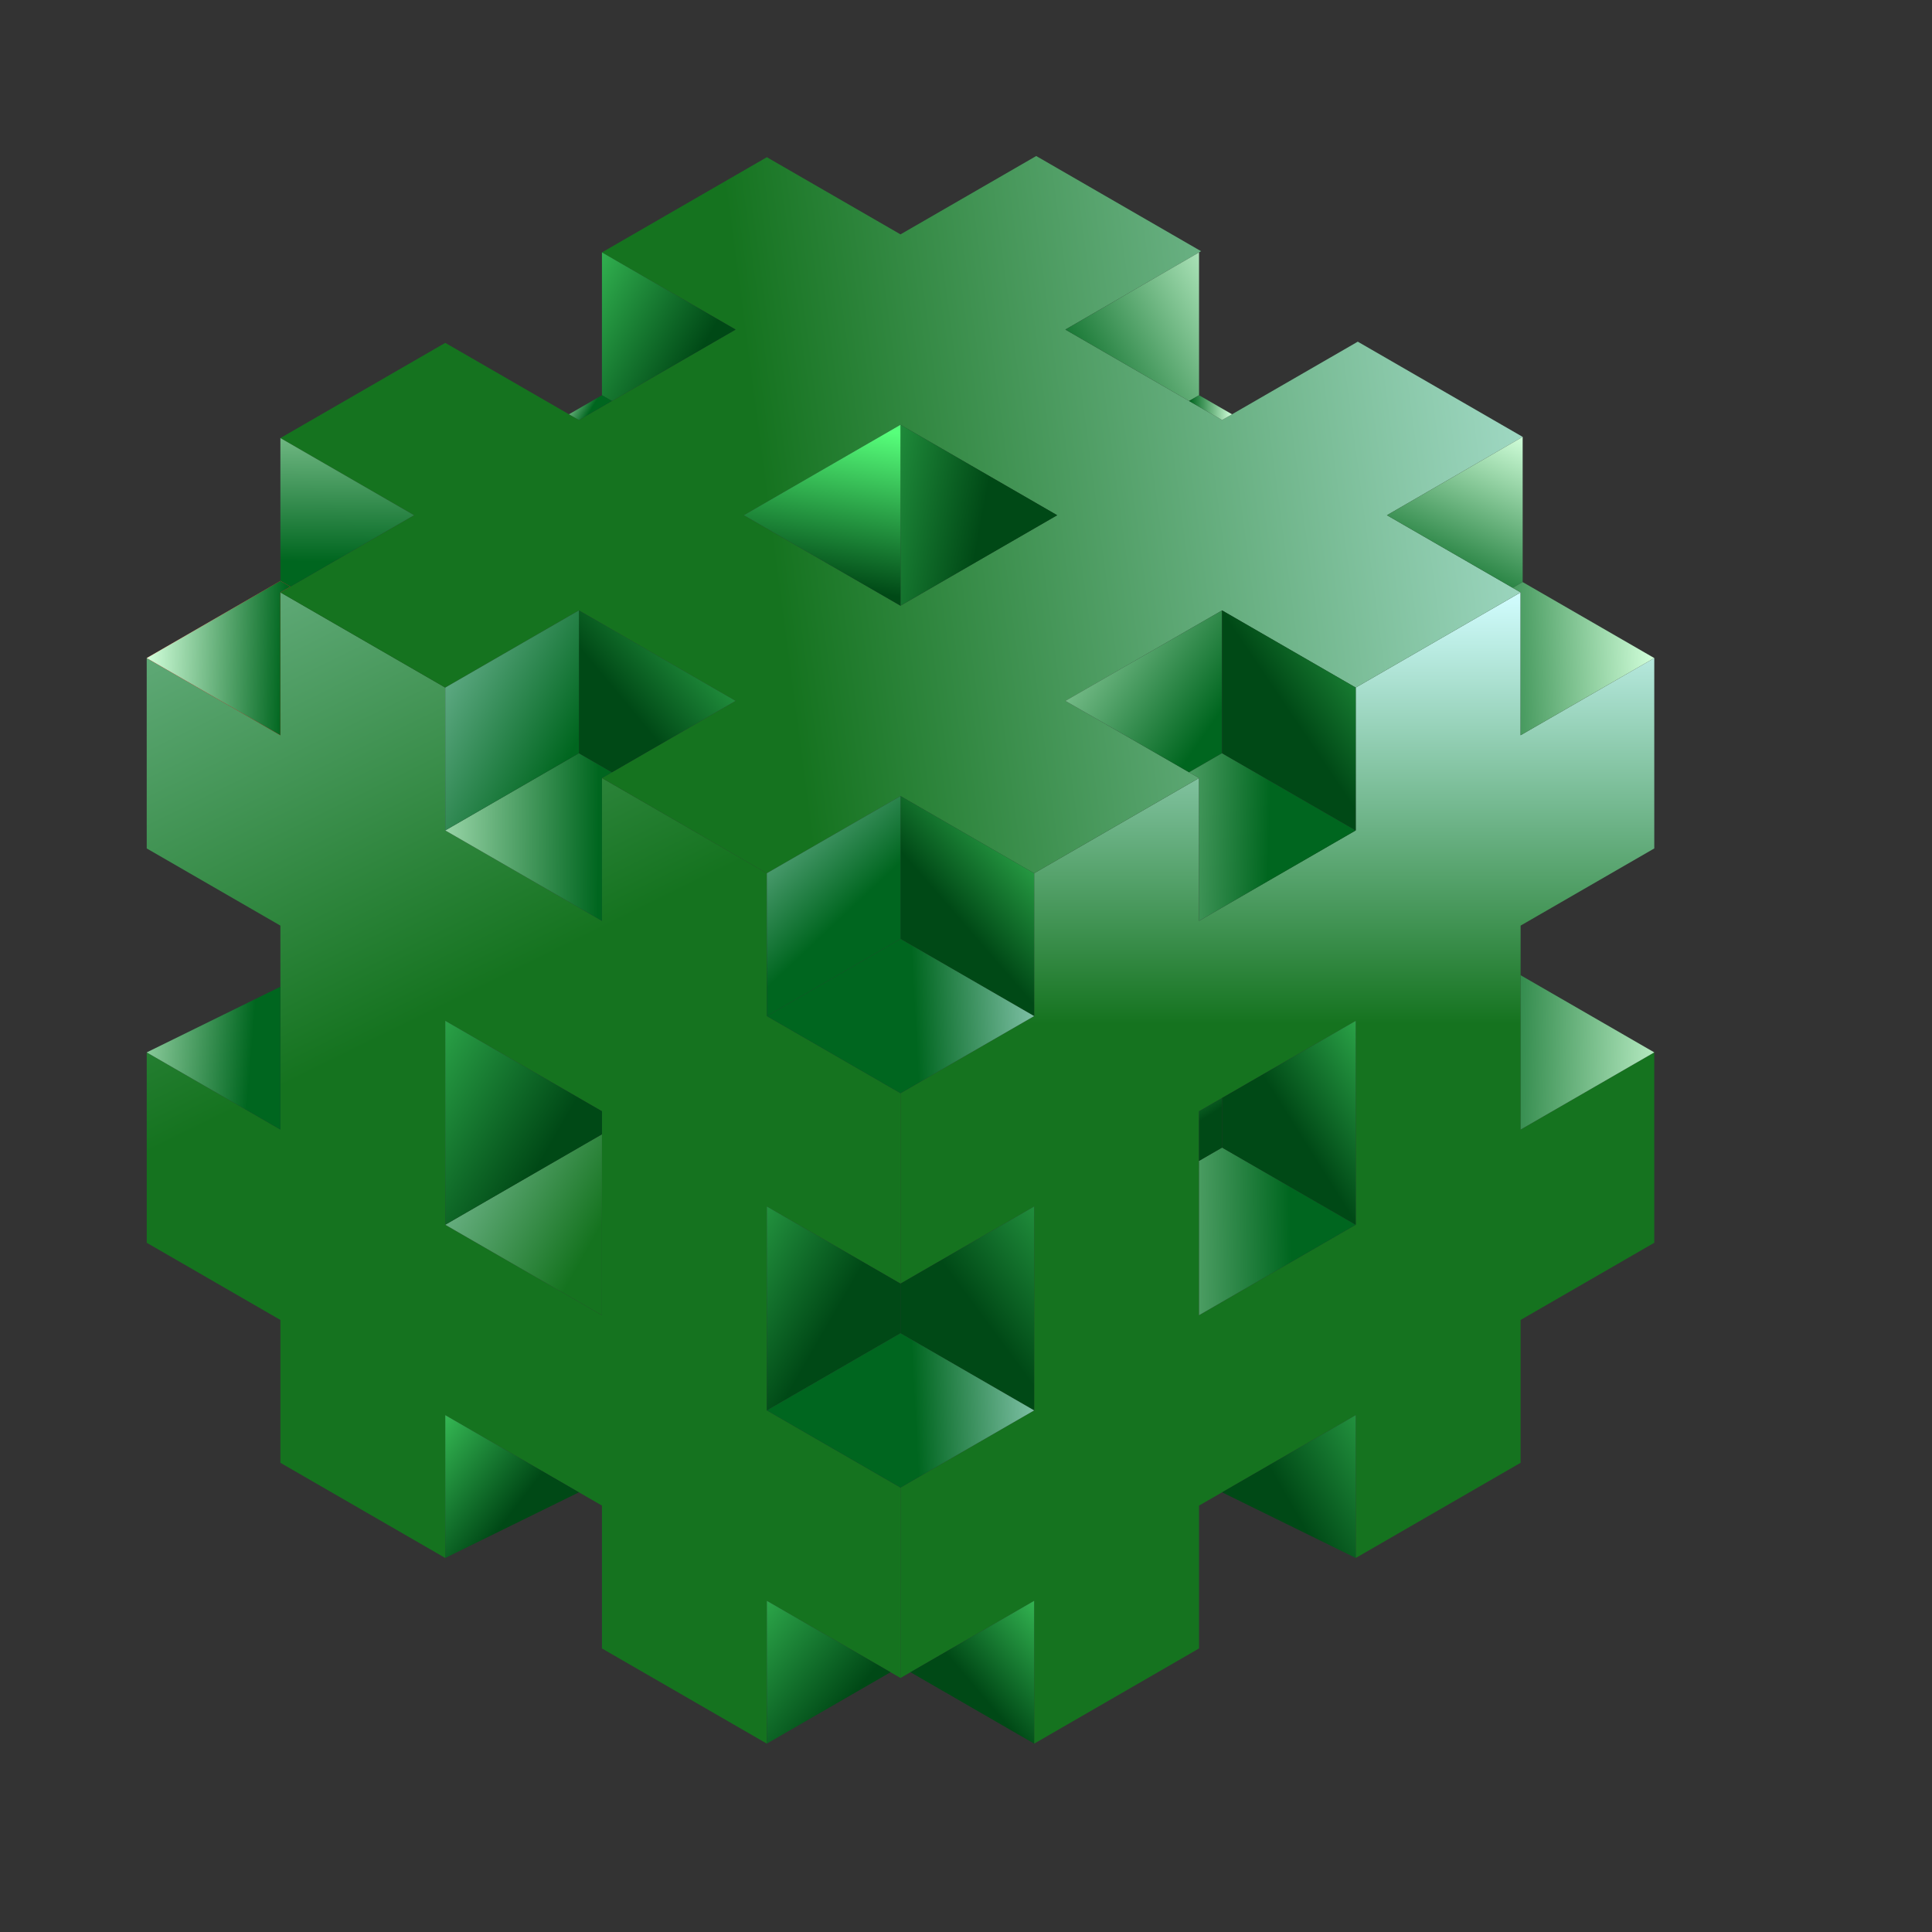 <?xml version="1.0" encoding="UTF-8" standalone="no"?>
<!-- Created with Inkscape (http://www.inkscape.org/) -->

<svg
   id="svg84573"
   version="1.1"
   viewBox="0 0 300 300"
   height="300mm"
   width="300mm"
   inkscape:version="1.1.2 (0a00cf5339, 2022-02-04)"
   sodipodi:docname="drawing5.svg"
   xmlns:inkscape="http://www.inkscape.org/namespaces/inkscape"
   xmlns:sodipodi="http://sodipodi.sourceforge.net/DTD/sodipodi-0.dtd"
   xmlns:xlink="http://www.w3.org/1999/xlink"
   xmlns="http://www.w3.org/2000/svg"
   xmlns:svg="http://www.w3.org/2000/svg">
  <rect x="0" y="0" width="300" height="300" fill="#333333" stroke="none"/>
  <sodipodi:namedview
     id="namedview84575"
     pagecolor="#ffffff"
     bordercolor="#666666"
     borderopacity="1.0"
     inkscape:pageshadow="2"
     inkscape:pageopacity="0.0"
     inkscape:pagecheckerboard="0"
     inkscape:document-units="px"
     showgrid="false"
     inkscape:object-paths="false"
     inkscape:snap-midpoints="false"
     inkscape:snap-object-midpoints="false"
     inkscape:zoom="0.35355339"
     inkscape:cx="519.01638"
     inkscape:cy="656.19509"
     inkscape:window-width="1280"
     inkscape:window-height="987"
     inkscape:window-x="0"
     inkscape:window-y="0"
     inkscape:window-maximized="1"
     inkscape:current-layer="layer1"
     inkscape:snap-intersection-paths="false"
     inkscape:object-nodes="false" />
  <defs
     id="defs84570">
    <linearGradient
       inkscape:collect="always"
       id="linearGradient407948">
      <stop
         style="stop-color:#00661f;stop-opacity:1"
         offset="0"
         id="stop407944" />
      <stop
         style="stop-color:#d2ffdb;stop-opacity:1"
         offset="1"
         id="stop407946" />
    </linearGradient>
    <linearGradient
       inkscape:collect="always"
       id="linearGradient402575">
      <stop
         style="stop-color:#004916;stop-opacity:1"
         offset="0"
         id="stop402571" />
      <stop
         style="stop-color:#57ff7b;stop-opacity:1"
         offset="1"
         id="stop402573" />
    </linearGradient>
    <linearGradient
       inkscape:collect="always"
       id="linearGradient401921">
      <stop
         style="stop-color:#00661f;stop-opacity:1"
         offset="0"
         id="stop401917" />
      <stop
         style="stop-color:#d2fdff;stop-opacity:1"
         offset="1"
         id="stop401919" />
    </linearGradient>
    <linearGradient
       inkscape:collect="always"
       id="linearGradient400062-6">
      <stop
         style="stop-color:#15731f;stop-opacity:1"
         offset="0"
         id="stop400058" />
      <stop
         style="stop-color:#d2fdff;stop-opacity:1"
         offset="1"
         id="stop400060" />
    </linearGradient>
    <linearGradient
       inkscape:collect="always"
       xlink:href="#linearGradient400062-6"
       id="linearGradient395280"
       x1="503.531"
       y1="397.054"
       x2="914.244"
       y2="342.714"
       gradientUnits="userSpaceOnUse"
       gradientTransform="matrix(0.39,0,0,0.39,-76.632,-70.355)" />
    <linearGradient
       inkscape:collect="always"
       xlink:href="#linearGradient400062-6"
       id="linearGradient397454"
       gradientUnits="userSpaceOnUse"
       x1="106.088"
       y1="150.11"
       x2="52.819"
       y2="41.827"
       gradientTransform="matrix(1.475,0,0,1.475,-76.632,-70.355)" />
    <linearGradient
       inkscape:collect="always"
       xlink:href="#linearGradient400062-6"
       id="linearGradient397852"
       x1="192.382"
       y1="155.488"
       x2="192.382"
       y2="110.09"
       gradientUnits="userSpaceOnUse"
       gradientTransform="matrix(1.475,0,0,1.475,-76.632,-70.355)" />
    <linearGradient
       inkscape:collect="always"
       xlink:href="#linearGradient401921"
       id="linearGradient401654"
       gradientUnits="userSpaceOnUse"
       x1="145.978"
       y1="139.223"
       x2="128.106"
       y2="120.212"
       gradientTransform="matrix(1.475,0,0,1.475,-76.632,-70.355)" />
    <linearGradient
       inkscape:collect="always"
       xlink:href="#linearGradient402575"
       id="linearGradient402057"
       x1="154.197"
       y1="145.908"
       x2="170.213"
       y2="132.034"
       gradientUnits="userSpaceOnUse"
       gradientTransform="matrix(1.475,0,0,1.475,-76.632,-70.355)" />
    <linearGradient
       inkscape:collect="always"
       xlink:href="#linearGradient401921"
       id="linearGradient403717"
       x1="148.311"
       y1="155.453"
       x2="169.352"
       y2="154.333"
       gradientUnits="userSpaceOnUse"
       gradientTransform="matrix(1.475,0,0,1.475,-76.632,-70.355)" />
    <linearGradient
       inkscape:collect="always"
       xlink:href="#linearGradient401921"
       id="linearGradient404439"
       gradientUnits="userSpaceOnUse"
       x1="148.311"
       y1="155.453"
       x2="169.352"
       y2="154.333"
       gradientTransform="matrix(1.475,0,0,1.475,-76.631,-9.124)" />
    <linearGradient
       inkscape:collect="always"
       xlink:href="#linearGradient402575"
       id="linearGradient404725"
       x1="141.961"
       y1="109.731"
       x2="144.829"
       y2="93.023"
       gradientUnits="userSpaceOnUse"
       gradientTransform="matrix(1.475,0,0,1.475,-76.632,-70.355)" />
    <linearGradient
       inkscape:collect="always"
       xlink:href="#linearGradient402575"
       id="linearGradient405117"
       x1="155"
       y1="104.176"
       x2="126.928"
       y2="98.961"
       gradientUnits="userSpaceOnUse"
       gradientTransform="matrix(1.475,0,0,1.475,-76.632,-70.355)" />
    <linearGradient
       inkscape:collect="always"
       xlink:href="#linearGradient402575"
       id="linearGradient406126"
       gradientUnits="userSpaceOnUse"
       x1="155.136"
       y1="144.171"
       x2="177.397"
       y2="129.162"
       gradientTransform="matrix(1.475,0,0,1.475,-26.699,-99.185)" />
    <linearGradient
       inkscape:collect="always"
       xlink:href="#linearGradient401921"
       id="linearGradient407010"
       gradientUnits="userSpaceOnUse"
       x1="146.871"
       y1="144.734"
       x2="116.406"
       y2="129.037"
       gradientTransform="matrix(1.475,0,0,1.475,-126.566,-99.184)" />
    <linearGradient
       inkscape:collect="always"
       xlink:href="#linearGradient407948"
       id="linearGradient407592"
       x1="114.969"
       y1="135.639"
       x2="92.681"
       y2="135.5"
       gradientUnits="userSpaceOnUse"
       gradientTransform="matrix(1.475,0,0,1.475,-76.632,-70.355)" />
    <linearGradient
       inkscape:collect="always"
       xlink:href="#linearGradient402575"
       id="linearGradient408534"
       gradientUnits="userSpaceOnUse"
       x1="120.896"
       y1="125.448"
       x2="140.083"
       y2="109.494"
       gradientTransform="matrix(1.475,0,0,1.475,-76.632,-70.355)" />
    <linearGradient
       inkscape:collect="always"
       xlink:href="#linearGradient402575"
       id="linearGradient408750"
       x1="139.792"
       y1="186.102"
       x2="114.024"
       y2="171.225"
       gradientUnits="userSpaceOnUse"
       gradientTransform="matrix(1.475,0,0,1.475,-76.632,-70.355)" />
    <linearGradient
       inkscape:collect="always"
       xlink:href="#linearGradient402575"
       id="linearGradient409236"
       x1="156.133"
       y1="187.401"
       x2="180.551"
       y2="169.343"
       gradientUnits="userSpaceOnUse"
       gradientTransform="matrix(1.475,0,0,1.475,-76.632,-70.355)" />
    <linearGradient
       inkscape:collect="always"
       xlink:href="#linearGradient402575"
       id="linearGradient410076"
       x1="141.129"
       y1="226.992"
       x2="120.756"
       y2="210.25"
       gradientUnits="userSpaceOnUse"
       gradientTransform="matrix(1.475,0,0,1.475,-76.632,-70.355)" />
    <linearGradient
       inkscape:collect="always"
       xlink:href="#linearGradient402575"
       id="linearGradient410340"
       x1="154.464"
       y1="225.204"
       x2="168.447"
       y2="213.304"
       gradientUnits="userSpaceOnUse"
       gradientTransform="matrix(1.475,0,0,1.475,-76.632,-70.355)" />
    <linearGradient
       inkscape:collect="always"
       xlink:href="#linearGradient402575"
       id="linearGradient410604"
       x1="187.573"
       y1="205.644"
       x2="210.897"
       y2="192.183"
       gradientUnits="userSpaceOnUse"
       gradientTransform="matrix(1.475,0,0,1.475,-76.632,-70.355)" />
    <linearGradient
       inkscape:collect="always"
       xlink:href="#linearGradient402575"
       id="linearGradient411076"
       x1="107.558"
       y1="204.705"
       x2="92.226"
       y2="192.914"
       gradientUnits="userSpaceOnUse"
       gradientTransform="matrix(1.475,0,0,1.475,-76.632,-70.355)" />
    <linearGradient
       inkscape:collect="always"
       xlink:href="#linearGradient402575"
       id="linearGradient411626"
       x1="110.259"
       y1="167.669"
       x2="81.332"
       y2="150.968"
       gradientUnits="userSpaceOnUse"
       gradientTransform="matrix(1.475,0,0,1.475,-76.632,-70.355)" />
    <linearGradient
       inkscape:collect="always"
       xlink:href="#linearGradient400062-6"
       id="linearGradient412018"
       x1="115.233"
       y1="176.693"
       x2="85.928"
       y2="160.272"
       gradientUnits="userSpaceOnUse"
       gradientTransform="matrix(1.475,0,0,1.475,-76.632,-70.355)" />
    <linearGradient
       inkscape:collect="always"
       xlink:href="#linearGradient407948"
       id="linearGradient412602"
       x1="78.381"
       y1="159.121"
       x2="61.649"
       y2="157.719"
       gradientUnits="userSpaceOnUse"
       gradientTransform="matrix(1.475,0,0,1.475,-76.632,-70.355)" />
    <linearGradient
       inkscape:collect="always"
       xlink:href="#linearGradient407948"
       id="linearGradient412930"
       x1="81.902"
       y1="116.932"
       x2="67.469"
       y2="116.472"
       gradientUnits="userSpaceOnUse"
       gradientTransform="matrix(1.475,0,0,1.475,-76.632,-70.355)" />
    <linearGradient
       inkscape:collect="always"
       xlink:href="#linearGradient407948"
       id="linearGradient413130"
       x1="81.109"
       y1="106.785"
       x2="81.31"
       y2="82.111"
       gradientUnits="userSpaceOnUse"
       gradientTransform="matrix(1.475,0,0,1.475,-76.632,-70.355)" />
    <linearGradient
       inkscape:collect="always"
       xlink:href="#linearGradient407948"
       id="linearGradient413664"
       x1="113.592"
       y1="91.812"
       x2="110.338"
       y2="89.866"
       gradientUnits="userSpaceOnUse"
       gradientTransform="matrix(1.475,0,0,1.475,-76.632,-70.355)" />
    <linearGradient
       inkscape:collect="always"
       xlink:href="#linearGradient402575"
       id="linearGradient413864"
       x1="123.464"
       y1="88.842"
       x2="101.591"
       y2="76.792"
       gradientUnits="userSpaceOnUse"
       gradientTransform="matrix(1.475,0,0,1.475,-76.632,-70.355)" />
    <linearGradient
       inkscape:collect="always"
       xlink:href="#linearGradient407948"
       id="linearGradient414256"
       x1="166.578"
       y1="92.298"
       x2="186.971"
       y2="80.525"
       gradientUnits="userSpaceOnUse"
       gradientTransform="matrix(1.475,0,0,1.475,-76.632,-70.355)" />
    <linearGradient
       inkscape:collect="always"
       xlink:href="#linearGradient407948"
       id="linearGradient414648"
       x1="177.181"
       y1="90.636"
       x2="181.705"
       y2="90.636"
       gradientUnits="userSpaceOnUse"
       gradientTransform="matrix(1.475,0,0,1.475,-76.632,-70.355)" />
    <linearGradient
       inkscape:collect="always"
       xlink:href="#linearGradient407948"
       id="linearGradient414656"
       x1="179.738"
       y1="123.662"
       x2="158.677"
       y2="109.009"
       gradientUnits="userSpaceOnUse"
       gradientTransform="matrix(1.475,0,0,1.475,-76.632,-70.355)" />
    <linearGradient
       inkscape:collect="always"
       xlink:href="#linearGradient407948"
       id="linearGradient414996"
       x1="185.577"
       y1="135.184"
       x2="160.853"
       y2="134.424"
       gradientUnits="userSpaceOnUse"
       gradientTransform="matrix(1.475,0,0,1.475,-76.632,-70.355)" />
    <linearGradient
       inkscape:collect="always"
       xlink:href="#linearGradient407948"
       id="linearGradient415836"
       x1="204.826"
       y1="110.992"
       x2="212.519"
       y2="93.614"
       gradientUnits="userSpaceOnUse"
       gradientTransform="matrix(1.475,0,0,1.475,-76.632,-70.355)" />
    <linearGradient
       inkscape:collect="always"
       xlink:href="#linearGradient407948"
       id="linearGradient415972"
       x1="204.358"
       y1="118.153"
       x2="226.168"
       y2="117.069"
       gradientUnits="userSpaceOnUse"
       gradientTransform="matrix(1.475,0,0,1.475,-76.632,-70.355)" />
    <linearGradient
       inkscape:collect="always"
       xlink:href="#linearGradient407948"
       id="linearGradient416108"
       x1="206.02"
       y1="157.871"
       x2="229.462"
       y2="158.544"
       gradientUnits="userSpaceOnUse"
       gradientTransform="matrix(1.475,0,0,1.475,-76.632,-70.355)" />
    <linearGradient
       inkscape:collect="always"
       xlink:href="#linearGradient402575"
       id="linearGradient416244"
       x1="189.017"
       y1="167.537"
       x2="208.842"
       y2="155.084"
       gradientUnits="userSpaceOnUse"
       gradientTransform="matrix(1.475,0,0,1.475,-76.632,-70.355)" />
    <linearGradient
       inkscape:collect="always"
       xlink:href="#linearGradient402575"
       id="linearGradient416956"
       x1="179.447"
       y1="165.012"
       x2="173.75"
       y2="155.88"
       gradientUnits="userSpaceOnUse"
       gradientTransform="matrix(1.475,0,0,1.475,-76.632,-70.355)" />
    <linearGradient
       inkscape:collect="always"
       xlink:href="#linearGradient407948"
       id="linearGradient417476"
       x1="187.812"
       y1="175.888"
       x2="160.513"
       y2="176.344"
       gradientUnits="userSpaceOnUse"
       gradientTransform="matrix(1.475,0,0,1.475,-76.632,-70.355)" />
  </defs>
  <g
     inkscape:label="Layer 1"
     inkscape:groupmode="layer"
     id="layer1"
     style="display:inline">
    <path
       id="path90164"
       style="opacity:1;fill:url(#linearGradient397852);fill-opacity:1;stroke:none;stroke-width:0.39px;stroke-linecap:butt;stroke-linejoin:miter;stroke-opacity:1"
       d="m 236.119,91.986 -25.602,14.781 v 22.181 l -24.331,14.047 v -22.18 l -25.602,14.782 v 22.18 l -20.755,11.983 v 29.562 l 20.755,-11.983 v 31.669 l -20.755,11.983 -7.7e-4,29.563 20.756,-11.983 v 22.18 l 25.602,-14.782 v -22.179 l 24.331,-14.048 v 22.179 l 25.602,-14.781 v -22.18 l 20.755,-11.983 7.7e-4,-29.563 -20.756,11.984 v -31.669 l 20.756,-11.984 v -29.562 l -20.756,11.983 z m -25.602,66.523 v 31.669 l -24.331,14.047 v -31.67 z" />
    <path
       id="path90396"
       style="opacity:1;fill:url(#linearGradient397454);fill-opacity:1;stroke:none;stroke-width:0.39px;stroke-linecap:butt;stroke-linejoin:miter;stroke-opacity:1"
       d="m 43.539,91.986 v 22.18 l -20.756,-11.983 7.66e-4,29.563 20.755,11.983 v 31.669 L 22.784,163.415 v 29.562 l 20.755,11.983 v 22.18 l 25.602,14.782 v -22.18 l 24.331,14.047 v 22.181 l 25.602,14.781 v -22.18 l 20.756,11.983 v -29.562 l -20.756,-11.984 v -31.669 l 20.756,11.983 -7.7e-4,-29.563 -20.755,-11.983 V 135.596 L 93.471,120.816 v 22.179 l -24.331,-14.048 v -22.179 z m 25.602,66.523 24.331,14.047 v 31.67 l -24.331,-14.047 z" />
    <path
       id="path92726"
       style="opacity:1;fill:url(#linearGradient395280);fill-opacity:1;stroke:none;stroke-width:0.39px;stroke-linecap:butt;stroke-linejoin:miter;stroke-opacity:1"
       d="M 160.903,24.227 139.829,36.393 119.074,24.41 93.472,39.192 114.227,51.175 89.896,65.222 69.14,53.239 43.539,68.021 64.294,80.003 43.539,91.987 69.14,106.768 89.895,94.785 114.227,108.833 l -20.755,11.983 25.602,14.782 20.756,-11.984 20.754,11.983 25.602,-14.782 -20.754,-11.982 24.331,-14.048 20.755,11.983 L 236.119,91.986 215.365,80.003 236.438,67.837 210.836,53.055 189.763,65.222 165.431,51.175 186.504,39.008 Z m -21.074,41.729 24.332,14.048 -24.331,14.048 -24.332,-14.048 z" />
    <path
       style="opacity:1;fill:url(#linearGradient402057);fill-opacity:1;stroke:none;stroke-width:0.39px;stroke-linecap:butt;stroke-linejoin:miter;stroke-opacity:1"
       d="m 160.584,157.777 -20.755,-11.983 3.9e-4,-22.18 20.755,11.983 v 22.18"
       id="path96103" />
    <path
       style="opacity:1;fill:url(#linearGradient401654);fill-opacity:1;stroke:none;stroke-width:0.39px;stroke-linecap:butt;stroke-linejoin:miter;stroke-opacity:1"
       d="m 139.83,123.614 -20.755,11.983 3.9e-4,22.18 20.755,-11.983 v -22.18"
       id="path96204" />
    <path
       style="opacity:1;fill:url(#linearGradient403717);fill-opacity:1;stroke:none;stroke-width:0.39px;stroke-linecap:butt;stroke-linejoin:miter;stroke-opacity:1"
       d="m 160.584,157.777 -20.755,11.983 -20.755,-11.983 20.755,-11.983 z"
       id="path97803" />
    <path
       style="opacity:1;fill:url(#linearGradient410340);fill-opacity:1;stroke:none;stroke-width:0.39px;stroke-linecap:butt;stroke-linejoin:miter;stroke-opacity:1"
       d="m 141.376,259.66 19.208,-11.09 3.8e-4,22.18 z"
       id="path100630" />
    <path
       style="opacity:1;fill:url(#linearGradient410076);fill-opacity:1;stroke:none;stroke-width:0.39px;stroke-linecap:butt;stroke-linejoin:miter;stroke-opacity:1"
       d="m 138.283,259.66 -19.208,11.09 1.3e-4,-22.18 19.208,11.09"
       id="path100632" />
    <path
       style="opacity:1;fill:url(#linearGradient412602);fill-opacity:1;stroke:none;stroke-width:0.39px;stroke-linecap:butt;stroke-linejoin:miter;stroke-opacity:1"
       d="m 22.783,163.415 20.755,-10.196 3.89e-4,22.18 -20.756,-11.983"
       id="path101690" />
    <path
       style="opacity:1;fill:url(#linearGradient411076);fill-opacity:1;stroke:none;stroke-width:0.39px;stroke-linecap:butt;stroke-linejoin:miter;stroke-opacity:1"
       d="m 89.896,231.725 -20.755,10.196 -3.8e-4,-22.18 20.756,11.983"
       id="path101692" />
    <path
       style="opacity:1;fill:url(#linearGradient410604);fill-opacity:1;stroke:none;stroke-width:0.39px;stroke-linecap:butt;stroke-linejoin:miter;stroke-opacity:1"
       d="m 189.762,231.725 20.755,10.196 3.9e-4,-22.18 -20.756,11.983"
       id="path101776" />
    <path
       style="opacity:1;fill:url(#linearGradient414656);fill-opacity:1;stroke:none;stroke-width:0.39px;stroke-linecap:butt;stroke-linejoin:miter;stroke-opacity:1"
       d="m 165.431,108.832 24.331,-14.048 -0.001,22.179 -5.123,2.958 z"
       id="path102147" />
    <path
       style="opacity:1;fill:url(#linearGradient414996);fill-opacity:1;stroke:none;stroke-width:0.39px;stroke-linecap:butt;stroke-linejoin:miter;stroke-opacity:1"
       d="m 189.762,116.964 20.755,11.984 -24.331,14.048 v -22.18 l -1.547,-0.893 z"
       id="path110087" />
    <path
       style="opacity:1;fill:none;stroke:none;stroke-width:0.39px;stroke-linecap:butt;stroke-linejoin:miter;stroke-opacity:1"
       d="M 237.667,91.093 236.437,67.837 215.365,80.003 236.119,91.986 Z"
       id="path110903" />
    <path
       id="path112146"
       style="opacity:1;fill:url(#linearGradient416108);fill-opacity:1;stroke:none;stroke-width:0.39px;stroke-linecap:butt;stroke-linejoin:miter;stroke-opacity:1"
       d="m 236.119,151.431 v 1.787 7.7e-4 22.179 l 20.756,-11.984 -19.208,-11.09 z" />
    <path
       id="path112148"
       style="opacity:1;fill:url(#linearGradient417476);fill-opacity:1;stroke:none;stroke-width:0.39px;stroke-linecap:butt;stroke-linejoin:miter;stroke-opacity:1"
       d="m 189.762,178.195 -3.577,2.065 v 1.785 l 7.6e-4,7.7e-4 v 22.18 L 210.518,190.178 Z" />
    <path
       style="opacity:1;fill:url(#linearGradient416244);fill-opacity:1;stroke:none;stroke-width:0.39px;stroke-linecap:butt;stroke-linejoin:miter;stroke-opacity:1"
       d="m 189.762,178.195 v -7.702 l 20.755,-11.983 v 31.67 z"
       id="path112183" />
    <path
       style="opacity:1;fill:url(#linearGradient416956);fill-opacity:1;stroke:none;stroke-width:0.39px;stroke-linecap:butt;stroke-linejoin:miter;stroke-opacity:1"
       d="m 186.186,172.557 3.577,-2.065 1e-4,7.702 -3.577,2.065 z"
       id="path132537" />
    <path
       style="opacity:1;fill:url(#linearGradient409236);fill-opacity:1;stroke:none;stroke-width:0.39px;stroke-linecap:butt;stroke-linejoin:miter;stroke-opacity:1"
       d="m 160.584,187.338 7e-5,31.669 -20.755,-11.983 -7.8e-4,-7.703 z"
       id="path144538" />
    <path
       style="opacity:1;fill:url(#linearGradient408750);fill-opacity:1;stroke:none;stroke-width:0.39px;stroke-linecap:butt;stroke-linejoin:miter;stroke-opacity:1"
       d="m 119.074,187.339 20.755,11.983 7.8e-4,7.703 -20.756,11.984 z"
       id="path144540" />
    <path
       id="path160195"
       style="opacity:1;fill:url(#linearGradient412018);fill-opacity:1;stroke:none;stroke-width:0.39px;stroke-linecap:butt;stroke-linejoin:miter;stroke-opacity:1"
       d="m 93.471,176.131 -24.331,14.048 20.755,11.984 3.576,2.064 v -4.129 -7.7e-4 h 7.6e-4 v -1.785 l -7.6e-4,-7.7e-4 z" />
    <path
       style="opacity:1;fill:url(#linearGradient411626);fill-opacity:1;stroke:none;stroke-width:0.39px;stroke-linecap:butt;stroke-linejoin:miter;stroke-opacity:1"
       d="m 69.141,158.509 -7.9e-5,31.669 24.331,-14.048 2.91e-4,-3.574 z"
       id="path161452" />
    <path
       id="path169166"
       style="opacity:1;fill:url(#linearGradient407592);fill-opacity:1;stroke:none;stroke-width:0.39px;stroke-linecap:butt;stroke-linejoin:miter;stroke-opacity:1"
       d="m 89.896,116.964 -20.756,11.984 20.755,11.983 3.576,2.064 v -4.129 -7.6e-4 h 7.6e-4 v -1.785 l -7.6e-4,-7.6e-4 v -16.265 l 1.548,-0.894 -1.548,-0.893 v -7.6e-4 z" />
    <path
       style="opacity:1;fill:url(#linearGradient408534);fill-opacity:1;stroke:none;stroke-width:0.39px;stroke-linecap:butt;stroke-linejoin:miter;stroke-opacity:1"
       d="m 89.896,116.964 5.123,2.958 19.208,-11.09 -24.331,-14.048 z"
       id="path169637" />
    <path
       id="path207408"
       style="opacity:1;fill:url(#linearGradient413130);fill-opacity:1;stroke:none;stroke-width:0.39px;stroke-linecap:butt;stroke-linejoin:miter;stroke-opacity:1"
       d="M 43.539,68.021 V 90.2 L 45.086,91.094 64.294,80.003 Z" />
    <path
       id="path207412"
       style="opacity:1;fill:#ff2a2a;stroke:none;stroke-width:0.39px;stroke-linecap:butt;stroke-linejoin:miter;stroke-opacity:1"
       d="M 43.539,90.201 22.784,102.183 43.539,114.166 V 91.987 l 1.547,-0.893 z" />
    <path
       id="path208868"
       style="opacity:1;fill:url(#linearGradient412930);fill-opacity:1;stroke:none;stroke-width:0.39px;stroke-linecap:butt;stroke-linejoin:miter;stroke-opacity:1"
       d="M 43.539,90.201 22.784,102.183 43.539,114.166 V 91.987 l 1.547,-0.893 z" />
    <path
       id="path208870"
       style="opacity:1;fill:url(#linearGradient413864);fill-opacity:1;stroke:none;stroke-width:0.39px;stroke-linecap:butt;stroke-linejoin:miter;stroke-opacity:1"
       d="M 93.472,39.192 V 61.371 L 95.02,62.265 114.227,51.175 Z" />
    <path
       style="opacity:1;fill:url(#linearGradient413664);fill-opacity:1;stroke:none;stroke-width:0.39px;stroke-linecap:butt;stroke-linejoin:miter;stroke-opacity:1"
       d="m 93.472,61.371 -5.123,2.958 1.547,0.893 5.123,-2.958 z"
       id="path208985" />
    <path
       id="path214898"
       style="opacity:1;fill:url(#linearGradient414256);fill-opacity:1;stroke:none;stroke-width:0.39px;stroke-linecap:butt;stroke-linejoin:miter;stroke-opacity:1"
       d="m 186.187,39.192 -20.756,11.983 19.208,11.09 1.548,-0.893 z" />
    <path
       style="opacity:1;fill:url(#linearGradient414648);fill-opacity:1;stroke:none;stroke-width:0.39px;stroke-linecap:butt;stroke-linejoin:miter;stroke-opacity:1"
       d="m 186.187,61.371 5.123,2.958 -1.547,0.893 -5.123,-2.958 z"
       id="path215049" />
    <path
       style="opacity:1;fill:url(#linearGradient405117);fill-opacity:1;stroke:none;stroke-width:0.39px;stroke-linecap:butt;stroke-linejoin:miter;stroke-opacity:1"
       d="m 139.829,65.956 1.9e-4,28.095 24.331,-14.048 z"
       id="path258820" />
    <path
       style="opacity:1;fill:url(#linearGradient404725);fill-opacity:1;stroke:none;stroke-width:0.39px;stroke-linecap:butt;stroke-linejoin:miter;stroke-opacity:1"
       d="m 139.829,65.956 -24.331,14.048 24.331,14.048 z"
       id="path258822" />
    <path
       id="path279330"
       style="opacity:1;fill:url(#linearGradient415836);fill-opacity:1;stroke:none;stroke-width:0.39px;stroke-linecap:butt;stroke-linejoin:miter;stroke-opacity:1"
       d="m 236.438,67.837 -21.073,12.166 19.531,11.276 1.542,-0.897 z m 0,22.546 -7.6e-4,1.42 7.6e-4,-7.71e-4 z" />
    <path
       style="opacity:1;fill:url(#linearGradient415972);fill-opacity:1;stroke:none;stroke-width:0.39px;stroke-linecap:butt;stroke-linejoin:miter;stroke-opacity:1"
       d="m 256.875,102.183 -20.438,-11.8 -1.548,0.893 1.229,0.71 v 22.18 z"
       id="path284127" />
    <path
       style="opacity:1;fill:url(#linearGradient404439);fill-opacity:1;stroke:none;stroke-width:0.39px;stroke-linecap:butt;stroke-linejoin:miter;stroke-opacity:1"
       d="m 160.585,219.008 -20.755,11.983 -20.755,-11.983 20.755,-11.983 z"
       id="path404437" />
    <path
       style="opacity:1;fill:url(#linearGradient406126);fill-opacity:1;stroke:none;stroke-width:0.39px;stroke-linecap:butt;stroke-linejoin:miter;stroke-opacity:1"
       d="m 210.517,128.947 -20.755,-11.983 4e-4,-22.18 20.755,11.983 v 22.18"
       id="path406124" />
    <path
       style="opacity:1;fill:url(#linearGradient407010);fill-opacity:1;stroke:none;stroke-width:0.39px;stroke-linecap:butt;stroke-linejoin:miter;stroke-opacity:1"
       d="m 89.896,94.785 -20.755,11.983 4.02e-4,22.18 20.755,-11.983 V 94.785"
       id="path406862" />
  </g>
</svg>

